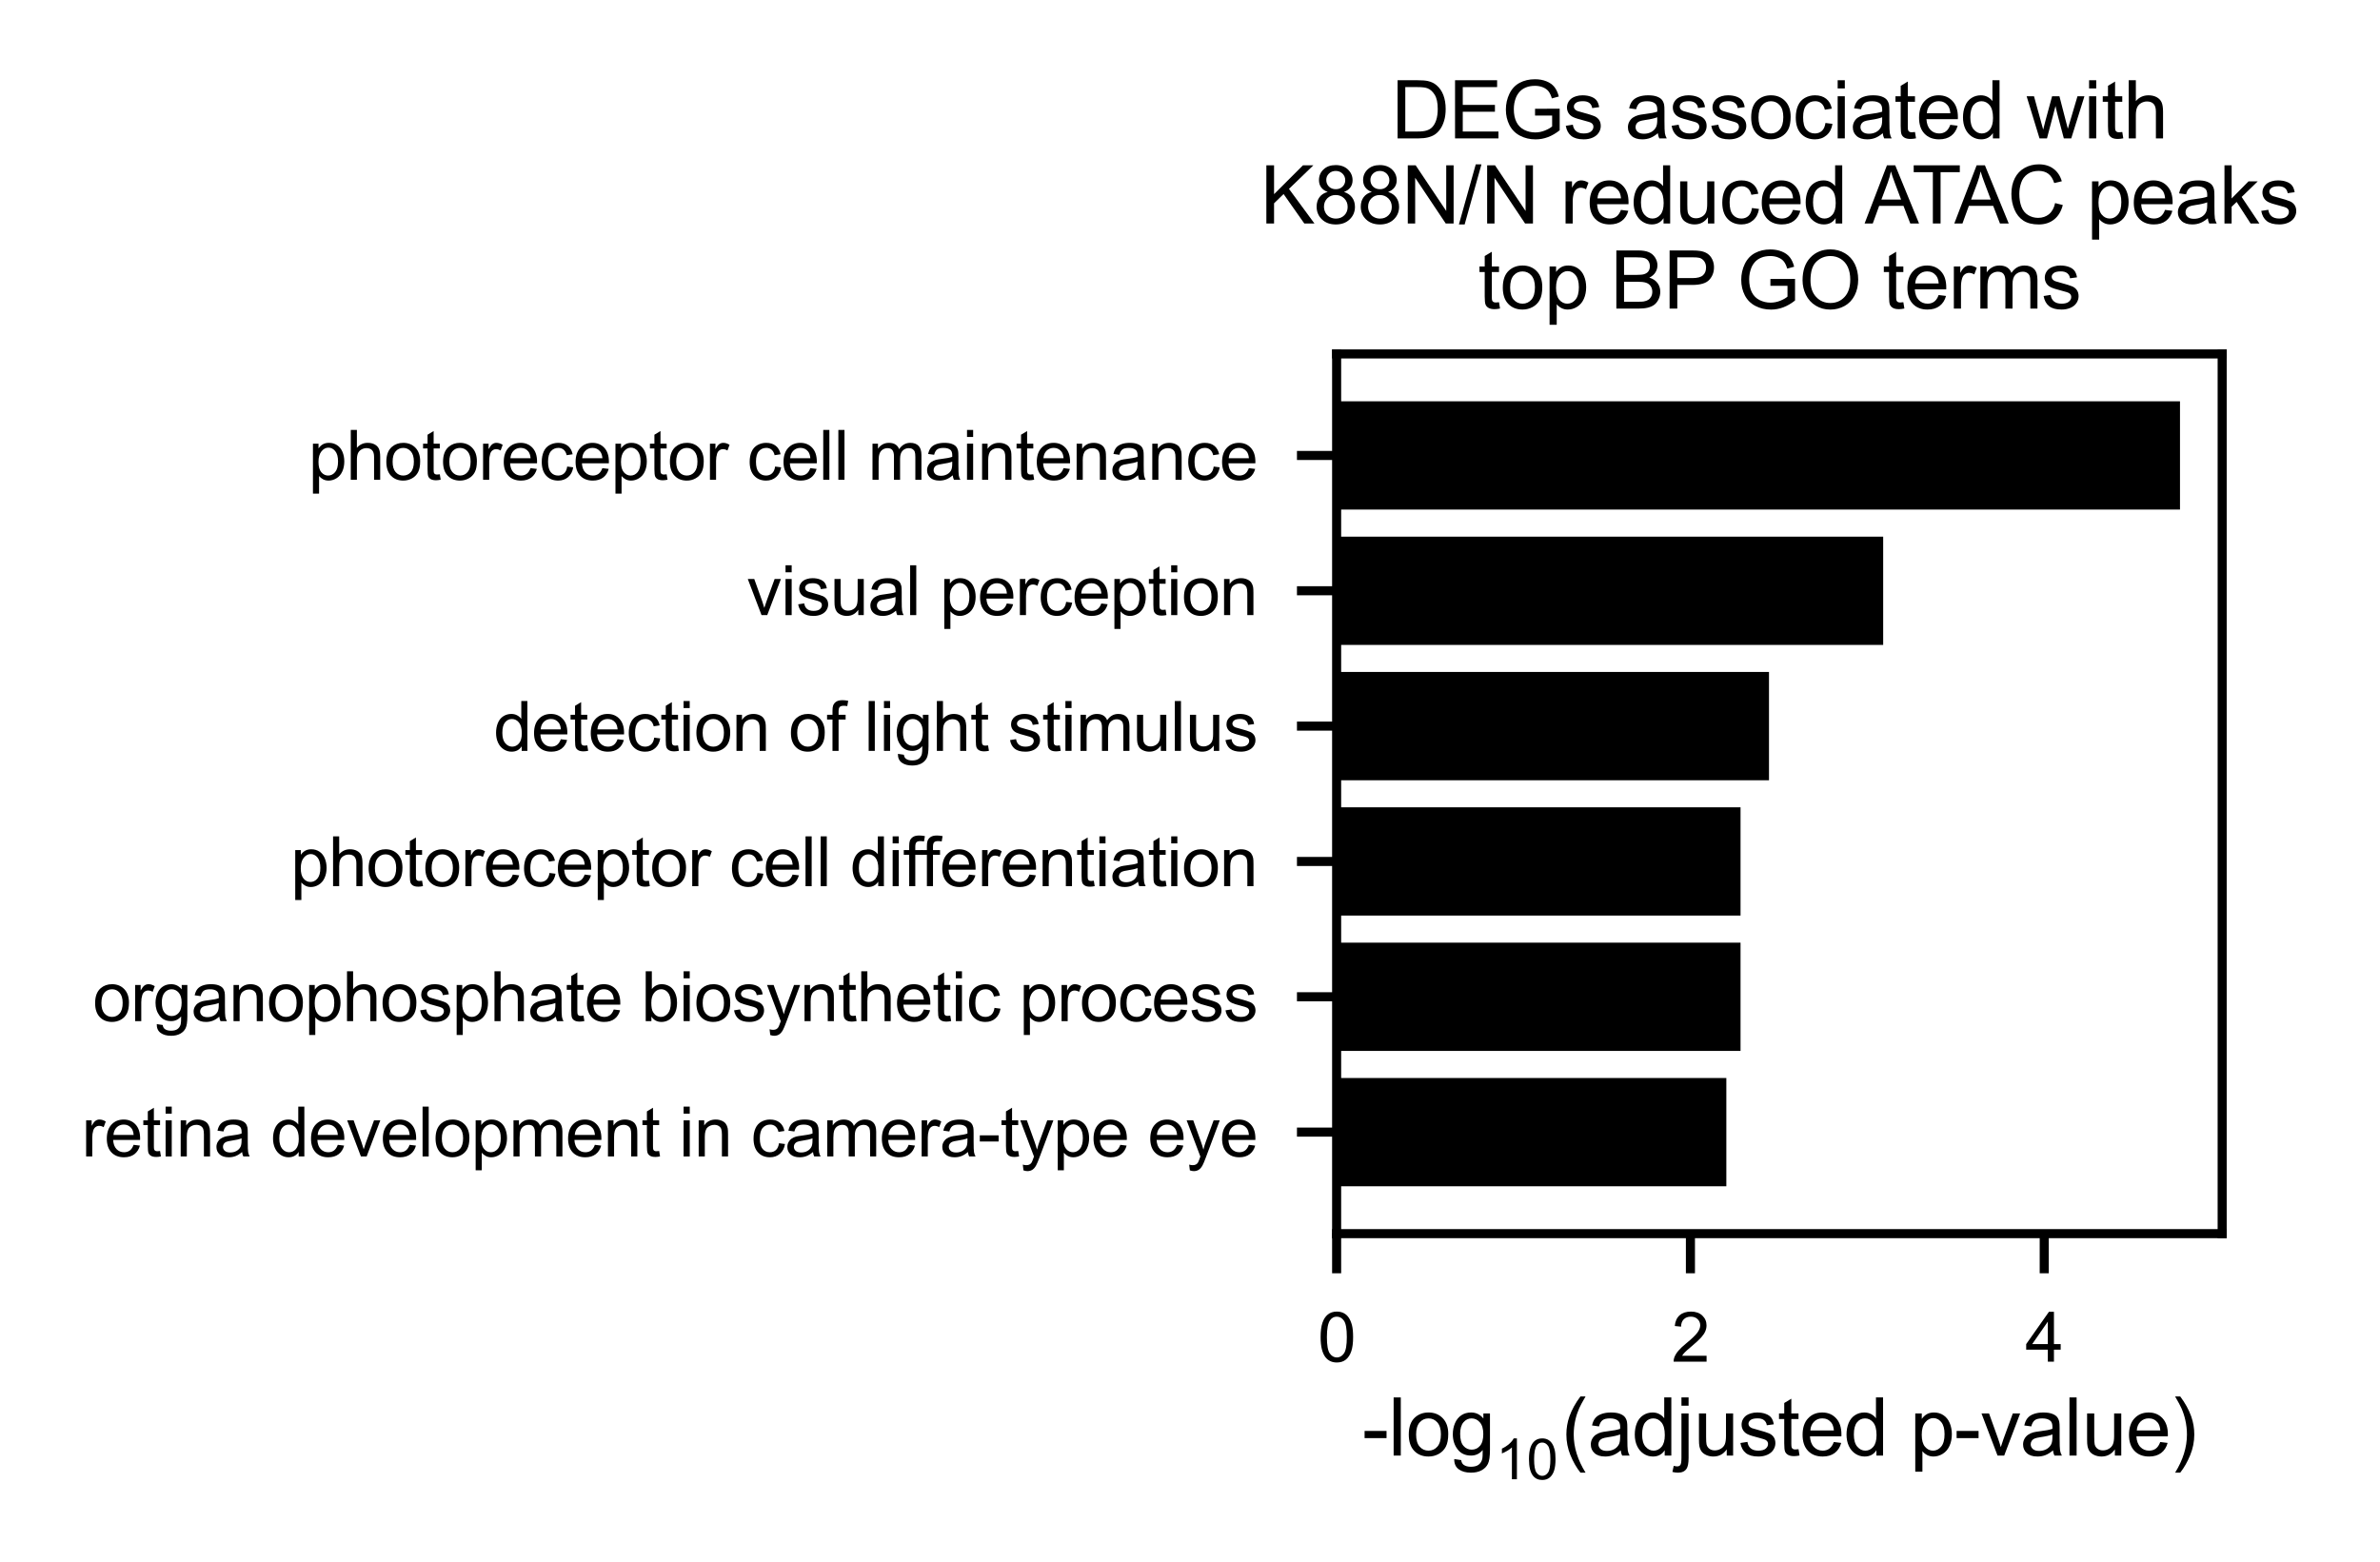 <?xml version="1.0" encoding="utf-8" standalone="no"?>
<!DOCTYPE svg PUBLIC "-//W3C//DTD SVG 1.1//EN"
  "http://www.w3.org/Graphics/SVG/1.1/DTD/svg11.dtd">
<svg xmlns:xlink="http://www.w3.org/1999/xlink" width="209.959pt" height="137.811pt" viewBox="0 0 209.959 137.811" xmlns="http://www.w3.org/2000/svg" version="1.1">
 <defs>
  <style type="text/css">*{stroke-linejoin: round; stroke-linecap: butt}</style>
 </defs>
 <g id="figure_1">
  <g id="patch_1">
   <path d="M -0 137.811 
L 209.959 137.811 
L 209.959 0 
L -0 0 
z
" style="fill: #ffffff"/>
  </g>
  <g id="axes_1">
   <g id="patch_2">
    <path d="M 117.915 108.844 
L 196.035 108.844 
L 196.035 31.228 
L 117.915 31.228 
z
" style="fill: #ffffff"/>
   </g>
   <g id="patch_3">
    <path d="M 117.915 35.407 
L 192.315 35.407 
L 192.315 44.96 
L 117.915 44.96 
z
" clip-path="url(#pfb490f1025)"/>
   </g>
   <g id="patch_4">
    <path d="M 117.915 47.348 
L 166.13 47.348 
L 166.13 56.901 
L 117.915 56.901 
z
" clip-path="url(#pfb490f1025)"/>
   </g>
   <g id="patch_5">
    <path d="M 117.915 59.289 
L 156.057 59.289 
L 156.057 68.842 
L 117.915 68.842 
z
" clip-path="url(#pfb490f1025)"/>
   </g>
   <g id="patch_6">
    <path d="M 117.915 71.23 
L 153.547 71.23 
L 153.547 80.783 
L 117.915 80.783 
z
" clip-path="url(#pfb490f1025)"/>
   </g>
   <g id="patch_7">
    <path d="M 117.915 83.171 
L 153.547 83.171 
L 153.547 92.724 
L 117.915 92.724 
z
" clip-path="url(#pfb490f1025)"/>
   </g>
   <g id="patch_8">
    <path d="M 117.915 95.112 
L 152.294 95.112 
L 152.294 104.665 
L 117.915 104.665 
z
" clip-path="url(#pfb490f1025)"/>
   </g>
   <g id="matplotlib.axis_1">
    <g id="xtick_1">
     <g id="line2d_1">
      <defs>
       <path id="mec1a6b28e2" d="M 0 0 
L 0 3.5 
" style="stroke: #000000; stroke-width: 0.8"/>
      </defs>
      <g>
       <use xlink:href="#mec1a6b28e2" x="117.915" y="108.844" style="stroke: #000000; stroke-width: 0.8"/>
      </g>
     </g>
     <g id="text_1">
      <!-- 0 -->
      <g transform="translate(116.246 120.139) scale(0.06 -0.06)">
       <defs>
        <path id="ArialMT-30" d="M 266 2259 
Q 266 3072 433 3567 
Q 600 4063 929 4331 
Q 1259 4600 1759 4600 
Q 2128 4600 2406 4451 
Q 2684 4303 2865 4023 
Q 3047 3744 3150 3342 
Q 3253 2941 3253 2259 
Q 3253 1453 3087 958 
Q 2922 463 2592 192 
Q 2263 -78 1759 -78 
Q 1097 -78 719 397 
Q 266 969 266 2259 
z
M 844 2259 
Q 844 1131 1108 757 
Q 1372 384 1759 384 
Q 2147 384 2411 759 
Q 2675 1134 2675 2259 
Q 2675 3391 2411 3762 
Q 2147 4134 1753 4134 
Q 1366 4134 1134 3806 
Q 844 3388 844 2259 
z
" transform="scale(0.016)"/>
       </defs>
       <use xlink:href="#ArialMT-30"/>
      </g>
     </g>
    </g>
    <g id="xtick_2">
     <g id="line2d_2">
      <g>
       <use xlink:href="#mec1a6b28e2" x="149.126" y="108.844" style="stroke: #000000; stroke-width: 0.8"/>
      </g>
     </g>
     <g id="text_2">
      <!-- 2 -->
      <g transform="translate(147.458 120.139) scale(0.06 -0.06)">
       <defs>
        <path id="ArialMT-32" d="M 3222 541 
L 3222 0 
L 194 0 
Q 188 203 259 391 
Q 375 700 629 1000 
Q 884 1300 1366 1694 
Q 2113 2306 2375 2664 
Q 2638 3022 2638 3341 
Q 2638 3675 2398 3904 
Q 2159 4134 1775 4134 
Q 1369 4134 1125 3890 
Q 881 3647 878 3216 
L 300 3275 
Q 359 3922 746 4261 
Q 1134 4600 1788 4600 
Q 2447 4600 2831 4234 
Q 3216 3869 3216 3328 
Q 3216 3053 3103 2787 
Q 2991 2522 2730 2228 
Q 2469 1934 1863 1422 
Q 1356 997 1212 845 
Q 1069 694 975 541 
L 3222 541 
z
" transform="scale(0.016)"/>
       </defs>
       <use xlink:href="#ArialMT-32"/>
      </g>
     </g>
    </g>
    <g id="xtick_3">
     <g id="line2d_3">
      <g>
       <use xlink:href="#mec1a6b28e2" x="180.338" y="108.844" style="stroke: #000000; stroke-width: 0.8"/>
      </g>
     </g>
     <g id="text_3">
      <!-- 4 -->
      <g transform="translate(178.669 120.139) scale(0.06 -0.06)">
       <defs>
        <path id="ArialMT-34" d="M 2069 0 
L 2069 1097 
L 81 1097 
L 81 1613 
L 2172 4581 
L 2631 4581 
L 2631 1613 
L 3250 1613 
L 3250 1097 
L 2631 1097 
L 2631 0 
L 2069 0 
z
M 2069 1613 
L 2069 3678 
L 634 1613 
L 2069 1613 
z
" transform="scale(0.016)"/>
       </defs>
       <use xlink:href="#ArialMT-34"/>
      </g>
     </g>
    </g>
    <g id="text_4">
     <!-- -$log_{10}$(adjusted p-value) -->
     <g transform="translate(120.155 128.441) scale(0.07 -0.07)">
      <defs>
       <path id="ArialMT-2d" d="M 203 1375 
L 203 1941 
L 1931 1941 
L 1931 1375 
L 203 1375 
z
" transform="scale(0.016)"/>
       <path id="ArialMT-6c" d="M 409 0 
L 409 4581 
L 972 4581 
L 972 0 
L 409 0 
z
" transform="scale(0.016)"/>
       <path id="ArialMT-6f" d="M 213 1659 
Q 213 2581 725 3025 
Q 1153 3394 1769 3394 
Q 2453 3394 2887 2945 
Q 3322 2497 3322 1706 
Q 3322 1066 3130 698 
Q 2938 331 2570 128 
Q 2203 -75 1769 -75 
Q 1072 -75 642 372 
Q 213 819 213 1659 
z
M 791 1659 
Q 791 1022 1069 705 
Q 1347 388 1769 388 
Q 2188 388 2466 706 
Q 2744 1025 2744 1678 
Q 2744 2294 2464 2611 
Q 2184 2928 1769 2928 
Q 1347 2928 1069 2612 
Q 791 2297 791 1659 
z
" transform="scale(0.016)"/>
       <path id="ArialMT-67" d="M 319 -275 
L 866 -356 
Q 900 -609 1056 -725 
Q 1266 -881 1628 -881 
Q 2019 -881 2231 -725 
Q 2444 -569 2519 -288 
Q 2563 -116 2559 434 
Q 2191 0 1641 0 
Q 956 0 581 494 
Q 206 988 206 1678 
Q 206 2153 378 2554 
Q 550 2956 876 3175 
Q 1203 3394 1644 3394 
Q 2231 3394 2613 2919 
L 2613 3319 
L 3131 3319 
L 3131 450 
Q 3131 -325 2973 -648 
Q 2816 -972 2473 -1159 
Q 2131 -1347 1631 -1347 
Q 1038 -1347 672 -1080 
Q 306 -813 319 -275 
z
M 784 1719 
Q 784 1066 1043 766 
Q 1303 466 1694 466 
Q 2081 466 2343 764 
Q 2606 1063 2606 1700 
Q 2606 2309 2336 2618 
Q 2066 2928 1684 2928 
Q 1309 2928 1046 2623 
Q 784 2319 784 1719 
z
" transform="scale(0.016)"/>
       <path id="ArialMT-31" d="M 2384 0 
L 1822 0 
L 1822 3584 
Q 1619 3391 1289 3197 
Q 959 3003 697 2906 
L 697 3450 
Q 1169 3672 1522 3987 
Q 1875 4303 2022 4600 
L 2384 4600 
L 2384 0 
z
" transform="scale(0.016)"/>
       <path id="ArialMT-28" d="M 1497 -1347 
Q 1031 -759 709 28 
Q 388 816 388 1659 
Q 388 2403 628 3084 
Q 909 3875 1497 4659 
L 1900 4659 
Q 1522 4009 1400 3731 
Q 1209 3300 1100 2831 
Q 966 2247 966 1656 
Q 966 153 1900 -1347 
L 1497 -1347 
z
" transform="scale(0.016)"/>
       <path id="ArialMT-61" d="M 2588 409 
Q 2275 144 1986 34 
Q 1697 -75 1366 -75 
Q 819 -75 525 192 
Q 231 459 231 875 
Q 231 1119 342 1320 
Q 453 1522 633 1644 
Q 813 1766 1038 1828 
Q 1203 1872 1538 1913 
Q 2219 1994 2541 2106 
Q 2544 2222 2544 2253 
Q 2544 2597 2384 2738 
Q 2169 2928 1744 2928 
Q 1347 2928 1158 2789 
Q 969 2650 878 2297 
L 328 2372 
Q 403 2725 575 2942 
Q 747 3159 1072 3276 
Q 1397 3394 1825 3394 
Q 2250 3394 2515 3294 
Q 2781 3194 2906 3042 
Q 3031 2891 3081 2659 
Q 3109 2516 3109 2141 
L 3109 1391 
Q 3109 606 3145 398 
Q 3181 191 3288 0 
L 2700 0 
Q 2613 175 2588 409 
z
M 2541 1666 
Q 2234 1541 1622 1453 
Q 1275 1403 1131 1340 
Q 988 1278 909 1158 
Q 831 1038 831 891 
Q 831 666 1001 516 
Q 1172 366 1500 366 
Q 1825 366 2078 508 
Q 2331 650 2450 897 
Q 2541 1088 2541 1459 
L 2541 1666 
z
" transform="scale(0.016)"/>
       <path id="ArialMT-64" d="M 2575 0 
L 2575 419 
Q 2259 -75 1647 -75 
Q 1250 -75 917 144 
Q 584 363 401 755 
Q 219 1147 219 1656 
Q 219 2153 384 2558 
Q 550 2963 881 3178 
Q 1213 3394 1622 3394 
Q 1922 3394 2156 3267 
Q 2391 3141 2538 2938 
L 2538 4581 
L 3097 4581 
L 3097 0 
L 2575 0 
z
M 797 1656 
Q 797 1019 1065 703 
Q 1334 388 1700 388 
Q 2069 388 2326 689 
Q 2584 991 2584 1609 
Q 2584 2291 2321 2609 
Q 2059 2928 1675 2928 
Q 1300 2928 1048 2622 
Q 797 2316 797 1656 
z
" transform="scale(0.016)"/>
       <path id="ArialMT-6a" d="M 419 3928 
L 419 4581 
L 981 4581 
L 981 3928 
L 419 3928 
z
M -294 -1288 
L -188 -809 
Q -19 -853 78 -853 
Q 250 -853 334 -739 
Q 419 -625 419 -169 
L 419 3319 
L 981 3319 
L 981 -181 
Q 981 -794 822 -1034 
Q 619 -1347 147 -1347 
Q -81 -1347 -294 -1288 
z
" transform="scale(0.016)"/>
       <path id="ArialMT-75" d="M 2597 0 
L 2597 488 
Q 2209 -75 1544 -75 
Q 1250 -75 995 37 
Q 741 150 617 320 
Q 494 491 444 738 
Q 409 903 409 1263 
L 409 3319 
L 972 3319 
L 972 1478 
Q 972 1038 1006 884 
Q 1059 663 1231 536 
Q 1403 409 1656 409 
Q 1909 409 2131 539 
Q 2353 669 2445 892 
Q 2538 1116 2538 1541 
L 2538 3319 
L 3100 3319 
L 3100 0 
L 2597 0 
z
" transform="scale(0.016)"/>
       <path id="ArialMT-73" d="M 197 991 
L 753 1078 
Q 800 744 1014 566 
Q 1228 388 1613 388 
Q 2000 388 2187 545 
Q 2375 703 2375 916 
Q 2375 1106 2209 1216 
Q 2094 1291 1634 1406 
Q 1016 1563 777 1677 
Q 538 1791 414 1992 
Q 291 2194 291 2438 
Q 291 2659 392 2848 
Q 494 3038 669 3163 
Q 800 3259 1026 3326 
Q 1253 3394 1513 3394 
Q 1903 3394 2198 3281 
Q 2494 3169 2634 2976 
Q 2775 2784 2828 2463 
L 2278 2388 
Q 2241 2644 2061 2787 
Q 1881 2931 1553 2931 
Q 1166 2931 1000 2803 
Q 834 2675 834 2503 
Q 834 2394 903 2306 
Q 972 2216 1119 2156 
Q 1203 2125 1616 2013 
Q 2213 1853 2448 1751 
Q 2684 1650 2818 1456 
Q 2953 1263 2953 975 
Q 2953 694 2789 445 
Q 2625 197 2315 61 
Q 2006 -75 1616 -75 
Q 969 -75 630 194 
Q 291 463 197 991 
z
" transform="scale(0.016)"/>
       <path id="ArialMT-74" d="M 1650 503 
L 1731 6 
Q 1494 -44 1306 -44 
Q 1000 -44 831 53 
Q 663 150 594 308 
Q 525 466 525 972 
L 525 2881 
L 113 2881 
L 113 3319 
L 525 3319 
L 525 4141 
L 1084 4478 
L 1084 3319 
L 1650 3319 
L 1650 2881 
L 1084 2881 
L 1084 941 
Q 1084 700 1114 631 
Q 1144 563 1211 522 
Q 1278 481 1403 481 
Q 1497 481 1650 503 
z
" transform="scale(0.016)"/>
       <path id="ArialMT-65" d="M 2694 1069 
L 3275 997 
Q 3138 488 2766 206 
Q 2394 -75 1816 -75 
Q 1088 -75 661 373 
Q 234 822 234 1631 
Q 234 2469 665 2931 
Q 1097 3394 1784 3394 
Q 2450 3394 2872 2941 
Q 3294 2488 3294 1666 
Q 3294 1616 3291 1516 
L 816 1516 
Q 847 969 1125 678 
Q 1403 388 1819 388 
Q 2128 388 2347 550 
Q 2566 713 2694 1069 
z
M 847 1978 
L 2700 1978 
Q 2663 2397 2488 2606 
Q 2219 2931 1791 2931 
Q 1403 2931 1139 2672 
Q 875 2413 847 1978 
z
" transform="scale(0.016)"/>
       <path id="ArialMT-20" transform="scale(0.016)"/>
       <path id="ArialMT-70" d="M 422 -1272 
L 422 3319 
L 934 3319 
L 934 2888 
Q 1116 3141 1344 3267 
Q 1572 3394 1897 3394 
Q 2322 3394 2647 3175 
Q 2972 2956 3137 2557 
Q 3303 2159 3303 1684 
Q 3303 1175 3120 767 
Q 2938 359 2589 142 
Q 2241 -75 1856 -75 
Q 1575 -75 1351 44 
Q 1128 163 984 344 
L 984 -1272 
L 422 -1272 
z
M 931 1641 
Q 931 1000 1190 694 
Q 1450 388 1819 388 
Q 2194 388 2461 705 
Q 2728 1022 2728 1688 
Q 2728 2322 2467 2637 
Q 2206 2953 1844 2953 
Q 1484 2953 1207 2617 
Q 931 2281 931 1641 
z
" transform="scale(0.016)"/>
       <path id="ArialMT-76" d="M 1344 0 
L 81 3319 
L 675 3319 
L 1388 1331 
Q 1503 1009 1600 663 
Q 1675 925 1809 1294 
L 2547 3319 
L 3125 3319 
L 1869 0 
L 1344 0 
z
" transform="scale(0.016)"/>
       <path id="ArialMT-29" d="M 791 -1347 
L 388 -1347 
Q 1322 153 1322 1656 
Q 1322 2244 1188 2822 
Q 1081 3291 891 3722 
Q 769 4003 388 4659 
L 791 4659 
Q 1378 3875 1659 3084 
Q 1900 2403 1900 1659 
Q 1900 816 1576 28 
Q 1253 -759 791 -1347 
z
" transform="scale(0.016)"/>
      </defs>
      <use xlink:href="#ArialMT-2d" transform="translate(0 0.203)"/>
      <use xlink:href="#ArialMT-6c" transform="translate(33.301 0.203)"/>
      <use xlink:href="#ArialMT-6f" transform="translate(55.518 0.203)"/>
      <use xlink:href="#ArialMT-67" transform="translate(111.133 0.203)"/>
      <use xlink:href="#ArialMT-31" transform="translate(168.49 -29.666) scale(0.7)"/>
      <use xlink:href="#ArialMT-30" transform="translate(207.421 -29.666) scale(0.7)"/>
      <use xlink:href="#ArialMT-28" transform="translate(251.33 0.203)"/>
      <use xlink:href="#ArialMT-61" transform="translate(284.631 0.203)"/>
      <use xlink:href="#ArialMT-64" transform="translate(340.246 0.203)"/>
      <use xlink:href="#ArialMT-6a" transform="translate(395.861 0.203)"/>
      <use xlink:href="#ArialMT-75" transform="translate(418.078 0.203)"/>
      <use xlink:href="#ArialMT-73" transform="translate(473.693 0.203)"/>
      <use xlink:href="#ArialMT-74" transform="translate(523.693 0.203)"/>
      <use xlink:href="#ArialMT-65" transform="translate(551.476 0.203)"/>
      <use xlink:href="#ArialMT-64" transform="translate(607.092 0.203)"/>
      <use xlink:href="#ArialMT-20" transform="translate(662.707 0.203)"/>
      <use xlink:href="#ArialMT-70" transform="translate(690.49 0.203)"/>
      <use xlink:href="#ArialMT-2d" transform="translate(746.105 0.203)"/>
      <use xlink:href="#ArialMT-76" transform="translate(779.406 0.203)"/>
      <use xlink:href="#ArialMT-61" transform="translate(829.406 0.203)"/>
      <use xlink:href="#ArialMT-6c" transform="translate(885.021 0.203)"/>
      <use xlink:href="#ArialMT-75" transform="translate(907.238 0.203)"/>
      <use xlink:href="#ArialMT-65" transform="translate(962.853 0.203)"/>
      <use xlink:href="#ArialMT-29" transform="translate(1018.469 0.203)"/>
     </g>
    </g>
   </g>
   <g id="matplotlib.axis_2">
    <g id="ytick_1">
     <g id="line2d_4">
      <defs>
       <path id="mbac18337d9" d="M 0 0 
L -3.5 0 
" style="stroke: #000000; stroke-width: 0.8"/>
      </defs>
      <g>
       <use xlink:href="#mbac18337d9" x="117.915" y="40.184" style="stroke: #000000; stroke-width: 0.8"/>
      </g>
     </g>
     <g id="text_5">
      <!-- photoreceptor cell maintenance -->
      <g transform="translate(27.203 42.331) scale(0.06 -0.06)">
       <defs>
        <path id="ArialMT-68" d="M 422 0 
L 422 4581 
L 984 4581 
L 984 2938 
Q 1378 3394 1978 3394 
Q 2347 3394 2619 3248 
Q 2891 3103 3008 2847 
Q 3125 2591 3125 2103 
L 3125 0 
L 2563 0 
L 2563 2103 
Q 2563 2525 2380 2717 
Q 2197 2909 1863 2909 
Q 1613 2909 1392 2779 
Q 1172 2650 1078 2428 
Q 984 2206 984 1816 
L 984 0 
L 422 0 
z
" transform="scale(0.016)"/>
        <path id="ArialMT-72" d="M 416 0 
L 416 3319 
L 922 3319 
L 922 2816 
Q 1116 3169 1280 3281 
Q 1444 3394 1641 3394 
Q 1925 3394 2219 3213 
L 2025 2691 
Q 1819 2813 1613 2813 
Q 1428 2813 1281 2702 
Q 1134 2591 1072 2394 
Q 978 2094 978 1738 
L 978 0 
L 416 0 
z
" transform="scale(0.016)"/>
        <path id="ArialMT-63" d="M 2588 1216 
L 3141 1144 
Q 3050 572 2676 248 
Q 2303 -75 1759 -75 
Q 1078 -75 664 370 
Q 250 816 250 1647 
Q 250 2184 428 2587 
Q 606 2991 970 3192 
Q 1334 3394 1763 3394 
Q 2303 3394 2647 3120 
Q 2991 2847 3088 2344 
L 2541 2259 
Q 2463 2594 2264 2762 
Q 2066 2931 1784 2931 
Q 1359 2931 1093 2626 
Q 828 2322 828 1663 
Q 828 994 1084 691 
Q 1341 388 1753 388 
Q 2084 388 2306 591 
Q 2528 794 2588 1216 
z
" transform="scale(0.016)"/>
        <path id="ArialMT-6d" d="M 422 0 
L 422 3319 
L 925 3319 
L 925 2853 
Q 1081 3097 1340 3245 
Q 1600 3394 1931 3394 
Q 2300 3394 2536 3241 
Q 2772 3088 2869 2813 
Q 3263 3394 3894 3394 
Q 4388 3394 4653 3120 
Q 4919 2847 4919 2278 
L 4919 0 
L 4359 0 
L 4359 2091 
Q 4359 2428 4304 2576 
Q 4250 2725 4106 2815 
Q 3963 2906 3769 2906 
Q 3419 2906 3187 2673 
Q 2956 2441 2956 1928 
L 2956 0 
L 2394 0 
L 2394 2156 
Q 2394 2531 2256 2718 
Q 2119 2906 1806 2906 
Q 1569 2906 1367 2781 
Q 1166 2656 1075 2415 
Q 984 2175 984 1722 
L 984 0 
L 422 0 
z
" transform="scale(0.016)"/>
        <path id="ArialMT-69" d="M 425 3934 
L 425 4581 
L 988 4581 
L 988 3934 
L 425 3934 
z
M 425 0 
L 425 3319 
L 988 3319 
L 988 0 
L 425 0 
z
" transform="scale(0.016)"/>
        <path id="ArialMT-6e" d="M 422 0 
L 422 3319 
L 928 3319 
L 928 2847 
Q 1294 3394 1984 3394 
Q 2284 3394 2536 3286 
Q 2788 3178 2913 3003 
Q 3038 2828 3088 2588 
Q 3119 2431 3119 2041 
L 3119 0 
L 2556 0 
L 2556 2019 
Q 2556 2363 2490 2533 
Q 2425 2703 2258 2804 
Q 2091 2906 1866 2906 
Q 1506 2906 1245 2678 
Q 984 2450 984 1813 
L 984 0 
L 422 0 
z
" transform="scale(0.016)"/>
       </defs>
       <use xlink:href="#ArialMT-70"/>
       <use xlink:href="#ArialMT-68" x="55.615"/>
       <use xlink:href="#ArialMT-6f" x="111.23"/>
       <use xlink:href="#ArialMT-74" x="166.846"/>
       <use xlink:href="#ArialMT-6f" x="194.629"/>
       <use xlink:href="#ArialMT-72" x="250.244"/>
       <use xlink:href="#ArialMT-65" x="283.545"/>
       <use xlink:href="#ArialMT-63" x="339.16"/>
       <use xlink:href="#ArialMT-65" x="389.16"/>
       <use xlink:href="#ArialMT-70" x="444.775"/>
       <use xlink:href="#ArialMT-74" x="500.391"/>
       <use xlink:href="#ArialMT-6f" x="528.174"/>
       <use xlink:href="#ArialMT-72" x="583.789"/>
       <use xlink:href="#ArialMT-20" x="617.09"/>
       <use xlink:href="#ArialMT-63" x="644.873"/>
       <use xlink:href="#ArialMT-65" x="694.873"/>
       <use xlink:href="#ArialMT-6c" x="750.488"/>
       <use xlink:href="#ArialMT-6c" x="772.705"/>
       <use xlink:href="#ArialMT-20" x="794.922"/>
       <use xlink:href="#ArialMT-6d" x="822.705"/>
       <use xlink:href="#ArialMT-61" x="906.006"/>
       <use xlink:href="#ArialMT-69" x="961.621"/>
       <use xlink:href="#ArialMT-6e" x="983.838"/>
       <use xlink:href="#ArialMT-74" x="1039.453"/>
       <use xlink:href="#ArialMT-65" x="1067.236"/>
       <use xlink:href="#ArialMT-6e" x="1122.852"/>
       <use xlink:href="#ArialMT-61" x="1178.467"/>
       <use xlink:href="#ArialMT-6e" x="1234.082"/>
       <use xlink:href="#ArialMT-63" x="1289.697"/>
       <use xlink:href="#ArialMT-65" x="1339.697"/>
      </g>
     </g>
    </g>
    <g id="ytick_2">
     <g id="line2d_5">
      <g>
       <use xlink:href="#mbac18337d9" x="117.915" y="52.125" style="stroke: #000000; stroke-width: 0.8"/>
      </g>
     </g>
     <g id="text_6">
      <!-- visual perception -->
      <g transform="translate(65.891 54.272) scale(0.06 -0.06)">
       <use xlink:href="#ArialMT-76"/>
       <use xlink:href="#ArialMT-69" x="50"/>
       <use xlink:href="#ArialMT-73" x="72.217"/>
       <use xlink:href="#ArialMT-75" x="122.217"/>
       <use xlink:href="#ArialMT-61" x="177.832"/>
       <use xlink:href="#ArialMT-6c" x="233.447"/>
       <use xlink:href="#ArialMT-20" x="255.664"/>
       <use xlink:href="#ArialMT-70" x="283.447"/>
       <use xlink:href="#ArialMT-65" x="339.062"/>
       <use xlink:href="#ArialMT-72" x="394.678"/>
       <use xlink:href="#ArialMT-63" x="427.979"/>
       <use xlink:href="#ArialMT-65" x="477.979"/>
       <use xlink:href="#ArialMT-70" x="533.594"/>
       <use xlink:href="#ArialMT-74" x="589.209"/>
       <use xlink:href="#ArialMT-69" x="616.992"/>
       <use xlink:href="#ArialMT-6f" x="639.209"/>
       <use xlink:href="#ArialMT-6e" x="694.824"/>
      </g>
     </g>
    </g>
    <g id="ytick_3">
     <g id="line2d_6">
      <g>
       <use xlink:href="#mbac18337d9" x="117.915" y="64.066" style="stroke: #000000; stroke-width: 0.8"/>
      </g>
     </g>
     <g id="text_7">
      <!-- detection of light stimulus -->
      <g transform="translate(43.551 66.25) scale(0.06 -0.06)">
       <defs>
        <path id="ArialMT-66" d="M 556 0 
L 556 2881 
L 59 2881 
L 59 3319 
L 556 3319 
L 556 3672 
Q 556 4006 616 4169 
Q 697 4388 901 4523 
Q 1106 4659 1475 4659 
Q 1713 4659 2000 4603 
L 1916 4113 
Q 1741 4144 1584 4144 
Q 1328 4144 1222 4034 
Q 1116 3925 1116 3625 
L 1116 3319 
L 1763 3319 
L 1763 2881 
L 1116 2881 
L 1116 0 
L 556 0 
z
" transform="scale(0.016)"/>
       </defs>
       <use xlink:href="#ArialMT-64"/>
       <use xlink:href="#ArialMT-65" x="55.615"/>
       <use xlink:href="#ArialMT-74" x="111.23"/>
       <use xlink:href="#ArialMT-65" x="139.014"/>
       <use xlink:href="#ArialMT-63" x="194.629"/>
       <use xlink:href="#ArialMT-74" x="244.629"/>
       <use xlink:href="#ArialMT-69" x="272.412"/>
       <use xlink:href="#ArialMT-6f" x="294.629"/>
       <use xlink:href="#ArialMT-6e" x="350.244"/>
       <use xlink:href="#ArialMT-20" x="405.859"/>
       <use xlink:href="#ArialMT-6f" x="433.643"/>
       <use xlink:href="#ArialMT-66" x="489.258"/>
       <use xlink:href="#ArialMT-20" x="517.041"/>
       <use xlink:href="#ArialMT-6c" x="544.824"/>
       <use xlink:href="#ArialMT-69" x="567.041"/>
       <use xlink:href="#ArialMT-67" x="589.258"/>
       <use xlink:href="#ArialMT-68" x="644.873"/>
       <use xlink:href="#ArialMT-74" x="700.488"/>
       <use xlink:href="#ArialMT-20" x="728.271"/>
       <use xlink:href="#ArialMT-73" x="756.055"/>
       <use xlink:href="#ArialMT-74" x="806.055"/>
       <use xlink:href="#ArialMT-69" x="833.838"/>
       <use xlink:href="#ArialMT-6d" x="856.055"/>
       <use xlink:href="#ArialMT-75" x="939.355"/>
       <use xlink:href="#ArialMT-6c" x="994.971"/>
       <use xlink:href="#ArialMT-75" x="1017.188"/>
       <use xlink:href="#ArialMT-73" x="1072.803"/>
      </g>
     </g>
    </g>
    <g id="ytick_4">
     <g id="line2d_7">
      <g>
       <use xlink:href="#mbac18337d9" x="117.915" y="76.007" style="stroke: #000000; stroke-width: 0.8"/>
      </g>
     </g>
     <g id="text_8">
      <!-- photoreceptor cell differentiation -->
      <g transform="translate(25.641 78.19) scale(0.06 -0.06)">
       <use xlink:href="#ArialMT-70"/>
       <use xlink:href="#ArialMT-68" x="55.615"/>
       <use xlink:href="#ArialMT-6f" x="111.23"/>
       <use xlink:href="#ArialMT-74" x="166.846"/>
       <use xlink:href="#ArialMT-6f" x="194.629"/>
       <use xlink:href="#ArialMT-72" x="250.244"/>
       <use xlink:href="#ArialMT-65" x="283.545"/>
       <use xlink:href="#ArialMT-63" x="339.16"/>
       <use xlink:href="#ArialMT-65" x="389.16"/>
       <use xlink:href="#ArialMT-70" x="444.775"/>
       <use xlink:href="#ArialMT-74" x="500.391"/>
       <use xlink:href="#ArialMT-6f" x="528.174"/>
       <use xlink:href="#ArialMT-72" x="583.789"/>
       <use xlink:href="#ArialMT-20" x="617.09"/>
       <use xlink:href="#ArialMT-63" x="644.873"/>
       <use xlink:href="#ArialMT-65" x="694.873"/>
       <use xlink:href="#ArialMT-6c" x="750.488"/>
       <use xlink:href="#ArialMT-6c" x="772.705"/>
       <use xlink:href="#ArialMT-20" x="794.922"/>
       <use xlink:href="#ArialMT-64" x="822.705"/>
       <use xlink:href="#ArialMT-69" x="878.32"/>
       <use xlink:href="#ArialMT-66" x="900.537"/>
       <use xlink:href="#ArialMT-66" x="926.57"/>
       <use xlink:href="#ArialMT-65" x="954.354"/>
       <use xlink:href="#ArialMT-72" x="1009.969"/>
       <use xlink:href="#ArialMT-65" x="1043.27"/>
       <use xlink:href="#ArialMT-6e" x="1098.885"/>
       <use xlink:href="#ArialMT-74" x="1154.5"/>
       <use xlink:href="#ArialMT-69" x="1182.283"/>
       <use xlink:href="#ArialMT-61" x="1204.5"/>
       <use xlink:href="#ArialMT-74" x="1260.115"/>
       <use xlink:href="#ArialMT-69" x="1287.898"/>
       <use xlink:href="#ArialMT-6f" x="1310.115"/>
       <use xlink:href="#ArialMT-6e" x="1365.73"/>
      </g>
     </g>
    </g>
    <g id="ytick_5">
     <g id="line2d_8">
      <g>
       <use xlink:href="#mbac18337d9" x="117.915" y="87.947" style="stroke: #000000; stroke-width: 0.8"/>
      </g>
     </g>
     <g id="text_9">
      <!-- organophosphate biosynthetic process -->
      <g transform="translate(8.187 90.095) scale(0.06 -0.06)">
       <defs>
        <path id="ArialMT-62" d="M 941 0 
L 419 0 
L 419 4581 
L 981 4581 
L 981 2947 
Q 1338 3394 1891 3394 
Q 2197 3394 2470 3270 
Q 2744 3147 2920 2923 
Q 3097 2700 3197 2384 
Q 3297 2069 3297 1709 
Q 3297 856 2875 390 
Q 2453 -75 1863 -75 
Q 1275 -75 941 416 
L 941 0 
z
M 934 1684 
Q 934 1088 1097 822 
Q 1363 388 1816 388 
Q 2184 388 2453 708 
Q 2722 1028 2722 1663 
Q 2722 2313 2464 2622 
Q 2206 2931 1841 2931 
Q 1472 2931 1203 2611 
Q 934 2291 934 1684 
z
" transform="scale(0.016)"/>
        <path id="ArialMT-79" d="M 397 -1278 
L 334 -750 
Q 519 -800 656 -800 
Q 844 -800 956 -737 
Q 1069 -675 1141 -563 
Q 1194 -478 1313 -144 
Q 1328 -97 1363 -6 
L 103 3319 
L 709 3319 
L 1400 1397 
Q 1534 1031 1641 628 
Q 1738 1016 1872 1384 
L 2581 3319 
L 3144 3319 
L 1881 -56 
Q 1678 -603 1566 -809 
Q 1416 -1088 1222 -1217 
Q 1028 -1347 759 -1347 
Q 597 -1347 397 -1278 
z
" transform="scale(0.016)"/>
       </defs>
       <use xlink:href="#ArialMT-6f"/>
       <use xlink:href="#ArialMT-72" x="55.615"/>
       <use xlink:href="#ArialMT-67" x="88.916"/>
       <use xlink:href="#ArialMT-61" x="144.531"/>
       <use xlink:href="#ArialMT-6e" x="200.146"/>
       <use xlink:href="#ArialMT-6f" x="255.762"/>
       <use xlink:href="#ArialMT-70" x="311.377"/>
       <use xlink:href="#ArialMT-68" x="366.992"/>
       <use xlink:href="#ArialMT-6f" x="422.607"/>
       <use xlink:href="#ArialMT-73" x="478.223"/>
       <use xlink:href="#ArialMT-70" x="528.223"/>
       <use xlink:href="#ArialMT-68" x="583.838"/>
       <use xlink:href="#ArialMT-61" x="639.453"/>
       <use xlink:href="#ArialMT-74" x="695.068"/>
       <use xlink:href="#ArialMT-65" x="722.852"/>
       <use xlink:href="#ArialMT-20" x="778.467"/>
       <use xlink:href="#ArialMT-62" x="806.25"/>
       <use xlink:href="#ArialMT-69" x="861.865"/>
       <use xlink:href="#ArialMT-6f" x="884.082"/>
       <use xlink:href="#ArialMT-73" x="939.697"/>
       <use xlink:href="#ArialMT-79" x="989.697"/>
       <use xlink:href="#ArialMT-6e" x="1039.697"/>
       <use xlink:href="#ArialMT-74" x="1095.312"/>
       <use xlink:href="#ArialMT-68" x="1123.096"/>
       <use xlink:href="#ArialMT-65" x="1178.711"/>
       <use xlink:href="#ArialMT-74" x="1234.326"/>
       <use xlink:href="#ArialMT-69" x="1262.109"/>
       <use xlink:href="#ArialMT-63" x="1284.326"/>
       <use xlink:href="#ArialMT-20" x="1334.326"/>
       <use xlink:href="#ArialMT-70" x="1362.109"/>
       <use xlink:href="#ArialMT-72" x="1417.725"/>
       <use xlink:href="#ArialMT-6f" x="1451.025"/>
       <use xlink:href="#ArialMT-63" x="1506.641"/>
       <use xlink:href="#ArialMT-65" x="1556.641"/>
       <use xlink:href="#ArialMT-73" x="1612.256"/>
       <use xlink:href="#ArialMT-73" x="1662.256"/>
      </g>
     </g>
    </g>
    <g id="ytick_6">
     <g id="line2d_9">
      <g>
       <use xlink:href="#mbac18337d9" x="117.915" y="99.888" style="stroke: #000000; stroke-width: 0.8"/>
      </g>
     </g>
     <g id="text_10">
      <!-- retina development in camera-type eye -->
      <g transform="translate(7.2 102.036) scale(0.06 -0.06)">
       <use xlink:href="#ArialMT-72"/>
       <use xlink:href="#ArialMT-65" x="33.301"/>
       <use xlink:href="#ArialMT-74" x="88.916"/>
       <use xlink:href="#ArialMT-69" x="116.699"/>
       <use xlink:href="#ArialMT-6e" x="138.916"/>
       <use xlink:href="#ArialMT-61" x="194.531"/>
       <use xlink:href="#ArialMT-20" x="250.146"/>
       <use xlink:href="#ArialMT-64" x="277.93"/>
       <use xlink:href="#ArialMT-65" x="333.545"/>
       <use xlink:href="#ArialMT-76" x="389.16"/>
       <use xlink:href="#ArialMT-65" x="439.16"/>
       <use xlink:href="#ArialMT-6c" x="494.775"/>
       <use xlink:href="#ArialMT-6f" x="516.992"/>
       <use xlink:href="#ArialMT-70" x="572.607"/>
       <use xlink:href="#ArialMT-6d" x="628.223"/>
       <use xlink:href="#ArialMT-65" x="711.523"/>
       <use xlink:href="#ArialMT-6e" x="767.139"/>
       <use xlink:href="#ArialMT-74" x="822.754"/>
       <use xlink:href="#ArialMT-20" x="850.537"/>
       <use xlink:href="#ArialMT-69" x="878.32"/>
       <use xlink:href="#ArialMT-6e" x="900.537"/>
       <use xlink:href="#ArialMT-20" x="956.152"/>
       <use xlink:href="#ArialMT-63" x="983.936"/>
       <use xlink:href="#ArialMT-61" x="1033.936"/>
       <use xlink:href="#ArialMT-6d" x="1089.551"/>
       <use xlink:href="#ArialMT-65" x="1172.852"/>
       <use xlink:href="#ArialMT-72" x="1228.467"/>
       <use xlink:href="#ArialMT-61" x="1261.768"/>
       <use xlink:href="#ArialMT-2d" x="1317.383"/>
       <use xlink:href="#ArialMT-74" x="1350.684"/>
       <use xlink:href="#ArialMT-79" x="1378.467"/>
       <use xlink:href="#ArialMT-70" x="1428.467"/>
       <use xlink:href="#ArialMT-65" x="1484.082"/>
       <use xlink:href="#ArialMT-20" x="1539.697"/>
       <use xlink:href="#ArialMT-65" x="1567.48"/>
       <use xlink:href="#ArialMT-79" x="1623.096"/>
       <use xlink:href="#ArialMT-65" x="1673.096"/>
      </g>
     </g>
    </g>
   </g>
   <g id="line2d_10">
    <path clip-path="url(#pfb490f1025)" style="fill: none; stroke: #424242; stroke-width: 1.8; stroke-linecap: square"/>
   </g>
   <g id="line2d_11">
    <path clip-path="url(#pfb490f1025)" style="fill: none; stroke: #424242; stroke-width: 1.8; stroke-linecap: square"/>
   </g>
   <g id="line2d_12">
    <path clip-path="url(#pfb490f1025)" style="fill: none; stroke: #424242; stroke-width: 1.8; stroke-linecap: square"/>
   </g>
   <g id="line2d_13">
    <path clip-path="url(#pfb490f1025)" style="fill: none; stroke: #424242; stroke-width: 1.8; stroke-linecap: square"/>
   </g>
   <g id="line2d_14">
    <path clip-path="url(#pfb490f1025)" style="fill: none; stroke: #424242; stroke-width: 1.8; stroke-linecap: square"/>
   </g>
   <g id="line2d_15">
    <path clip-path="url(#pfb490f1025)" style="fill: none; stroke: #424242; stroke-width: 1.8; stroke-linecap: square"/>
   </g>
   <g id="patch_9">
    <path d="M 117.915 108.844 
L 117.915 31.228 
" style="fill: none; stroke: #000000; stroke-width: 0.8; stroke-linejoin: miter; stroke-linecap: square"/>
   </g>
   <g id="patch_10">
    <path d="M 196.035 108.844 
L 196.035 31.228 
" style="fill: none; stroke: #000000; stroke-width: 0.8; stroke-linejoin: miter; stroke-linecap: square"/>
   </g>
   <g id="patch_11">
    <path d="M 117.915 108.844 
L 196.035 108.844 
" style="fill: none; stroke: #000000; stroke-width: 0.8; stroke-linejoin: miter; stroke-linecap: square"/>
   </g>
   <g id="patch_12">
    <path d="M 117.915 31.228 
L 196.035 31.228 
" style="fill: none; stroke: #000000; stroke-width: 0.8; stroke-linejoin: miter; stroke-linecap: square"/>
   </g>
   <g id="text_11">
    <!-- DEGs associated with -->
    <g transform="translate(122.74 12.21) scale(0.07 -0.07)">
     <defs>
      <path id="ArialMT-44" d="M 494 0 
L 494 4581 
L 2072 4581 
Q 2606 4581 2888 4516 
Q 3281 4425 3559 4188 
Q 3922 3881 4101 3404 
Q 4281 2928 4281 2316 
Q 4281 1794 4159 1391 
Q 4038 988 3847 723 
Q 3656 459 3429 307 
Q 3203 156 2883 78 
Q 2563 0 2147 0 
L 494 0 
z
M 1100 541 
L 2078 541 
Q 2531 541 2789 625 
Q 3047 709 3200 863 
Q 3416 1078 3536 1442 
Q 3656 1806 3656 2325 
Q 3656 3044 3420 3430 
Q 3184 3816 2847 3947 
Q 2603 4041 2063 4041 
L 1100 4041 
L 1100 541 
z
" transform="scale(0.016)"/>
      <path id="ArialMT-45" d="M 506 0 
L 506 4581 
L 3819 4581 
L 3819 4041 
L 1113 4041 
L 1113 2638 
L 3647 2638 
L 3647 2100 
L 1113 2100 
L 1113 541 
L 3925 541 
L 3925 0 
L 506 0 
z
" transform="scale(0.016)"/>
      <path id="ArialMT-47" d="M 2638 1797 
L 2638 2334 
L 4578 2338 
L 4578 638 
Q 4131 281 3656 101 
Q 3181 -78 2681 -78 
Q 2006 -78 1454 211 
Q 903 500 622 1047 
Q 341 1594 341 2269 
Q 341 2938 620 3517 
Q 900 4097 1425 4378 
Q 1950 4659 2634 4659 
Q 3131 4659 3532 4498 
Q 3934 4338 4162 4050 
Q 4391 3763 4509 3300 
L 3963 3150 
Q 3859 3500 3706 3700 
Q 3553 3900 3268 4020 
Q 2984 4141 2638 4141 
Q 2222 4141 1919 4014 
Q 1616 3888 1430 3681 
Q 1244 3475 1141 3228 
Q 966 2803 966 2306 
Q 966 1694 1177 1281 
Q 1388 869 1791 669 
Q 2194 469 2647 469 
Q 3041 469 3416 620 
Q 3791 772 3984 944 
L 3984 1797 
L 2638 1797 
z
" transform="scale(0.016)"/>
      <path id="ArialMT-77" d="M 1034 0 
L 19 3319 
L 600 3319 
L 1128 1403 
L 1325 691 
Q 1338 744 1497 1375 
L 2025 3319 
L 2603 3319 
L 3100 1394 
L 3266 759 
L 3456 1400 
L 4025 3319 
L 4572 3319 
L 3534 0 
L 2950 0 
L 2422 1988 
L 2294 2553 
L 1622 0 
L 1034 0 
z
" transform="scale(0.016)"/>
     </defs>
     <use xlink:href="#ArialMT-44"/>
     <use xlink:href="#ArialMT-45" x="72.217"/>
     <use xlink:href="#ArialMT-47" x="138.916"/>
     <use xlink:href="#ArialMT-73" x="216.699"/>
     <use xlink:href="#ArialMT-20" x="266.699"/>
     <use xlink:href="#ArialMT-61" x="294.482"/>
     <use xlink:href="#ArialMT-73" x="350.098"/>
     <use xlink:href="#ArialMT-73" x="400.098"/>
     <use xlink:href="#ArialMT-6f" x="450.098"/>
     <use xlink:href="#ArialMT-63" x="505.713"/>
     <use xlink:href="#ArialMT-69" x="555.713"/>
     <use xlink:href="#ArialMT-61" x="577.93"/>
     <use xlink:href="#ArialMT-74" x="633.545"/>
     <use xlink:href="#ArialMT-65" x="661.328"/>
     <use xlink:href="#ArialMT-64" x="716.943"/>
     <use xlink:href="#ArialMT-20" x="772.559"/>
     <use xlink:href="#ArialMT-77" x="800.342"/>
     <use xlink:href="#ArialMT-69" x="872.559"/>
     <use xlink:href="#ArialMT-74" x="894.775"/>
     <use xlink:href="#ArialMT-68" x="922.559"/>
    </g>
    <!-- K88N/N reduced ATAC peaks -->
    <g transform="translate(111.191 19.717) scale(0.07 -0.07)">
     <defs>
      <path id="ArialMT-4b" d="M 469 0 
L 469 4581 
L 1075 4581 
L 1075 2309 
L 3350 4581 
L 4172 4581 
L 2250 2725 
L 4256 0 
L 3456 0 
L 1825 2319 
L 1075 1588 
L 1075 0 
L 469 0 
z
" transform="scale(0.016)"/>
      <path id="ArialMT-38" d="M 1131 2484 
Q 781 2613 612 2850 
Q 444 3088 444 3419 
Q 444 3919 803 4259 
Q 1163 4600 1759 4600 
Q 2359 4600 2725 4251 
Q 3091 3903 3091 3403 
Q 3091 3084 2923 2848 
Q 2756 2613 2416 2484 
Q 2838 2347 3058 2040 
Q 3278 1734 3278 1309 
Q 3278 722 2862 322 
Q 2447 -78 1769 -78 
Q 1091 -78 675 323 
Q 259 725 259 1325 
Q 259 1772 486 2073 
Q 713 2375 1131 2484 
z
M 1019 3438 
Q 1019 3113 1228 2906 
Q 1438 2700 1772 2700 
Q 2097 2700 2305 2904 
Q 2513 3109 2513 3406 
Q 2513 3716 2298 3927 
Q 2084 4138 1766 4138 
Q 1444 4138 1231 3931 
Q 1019 3725 1019 3438 
z
M 838 1322 
Q 838 1081 952 856 
Q 1066 631 1291 507 
Q 1516 384 1775 384 
Q 2178 384 2440 643 
Q 2703 903 2703 1303 
Q 2703 1709 2433 1975 
Q 2163 2241 1756 2241 
Q 1359 2241 1098 1978 
Q 838 1716 838 1322 
z
" transform="scale(0.016)"/>
      <path id="ArialMT-4e" d="M 488 0 
L 488 4581 
L 1109 4581 
L 3516 984 
L 3516 4581 
L 4097 4581 
L 4097 0 
L 3475 0 
L 1069 3600 
L 1069 0 
L 488 0 
z
" transform="scale(0.016)"/>
      <path id="ArialMT-2f" d="M 0 -78 
L 1328 4659 
L 1778 4659 
L 453 -78 
L 0 -78 
z
" transform="scale(0.016)"/>
      <path id="ArialMT-41" d="M -9 0 
L 1750 4581 
L 2403 4581 
L 4278 0 
L 3588 0 
L 3053 1388 
L 1138 1388 
L 634 0 
L -9 0 
z
M 1313 1881 
L 2866 1881 
L 2388 3150 
Q 2169 3728 2063 4100 
Q 1975 3659 1816 3225 
L 1313 1881 
z
" transform="scale(0.016)"/>
      <path id="ArialMT-54" d="M 1659 0 
L 1659 4041 
L 150 4041 
L 150 4581 
L 3781 4581 
L 3781 4041 
L 2266 4041 
L 2266 0 
L 1659 0 
z
" transform="scale(0.016)"/>
      <path id="ArialMT-43" d="M 3763 1606 
L 4369 1453 
Q 4178 706 3683 314 
Q 3188 -78 2472 -78 
Q 1731 -78 1267 223 
Q 803 525 561 1097 
Q 319 1669 319 2325 
Q 319 3041 592 3573 
Q 866 4106 1370 4382 
Q 1875 4659 2481 4659 
Q 3169 4659 3637 4309 
Q 4106 3959 4291 3325 
L 3694 3184 
Q 3534 3684 3231 3912 
Q 2928 4141 2469 4141 
Q 1941 4141 1586 3887 
Q 1231 3634 1087 3207 
Q 944 2781 944 2328 
Q 944 1744 1114 1308 
Q 1284 872 1643 656 
Q 2003 441 2422 441 
Q 2931 441 3284 734 
Q 3638 1028 3763 1606 
z
" transform="scale(0.016)"/>
      <path id="ArialMT-6b" d="M 425 0 
L 425 4581 
L 988 4581 
L 988 1969 
L 2319 3319 
L 3047 3319 
L 1778 2088 
L 3175 0 
L 2481 0 
L 1384 1697 
L 988 1316 
L 988 0 
L 425 0 
z
" transform="scale(0.016)"/>
     </defs>
     <use xlink:href="#ArialMT-4b"/>
     <use xlink:href="#ArialMT-38" x="66.699"/>
     <use xlink:href="#ArialMT-38" x="122.314"/>
     <use xlink:href="#ArialMT-4e" x="177.93"/>
     <use xlink:href="#ArialMT-2f" x="250.146"/>
     <use xlink:href="#ArialMT-4e" x="277.93"/>
     <use xlink:href="#ArialMT-20" x="350.146"/>
     <use xlink:href="#ArialMT-72" x="377.93"/>
     <use xlink:href="#ArialMT-65" x="411.23"/>
     <use xlink:href="#ArialMT-64" x="466.846"/>
     <use xlink:href="#ArialMT-75" x="522.461"/>
     <use xlink:href="#ArialMT-63" x="578.076"/>
     <use xlink:href="#ArialMT-65" x="628.076"/>
     <use xlink:href="#ArialMT-64" x="683.691"/>
     <use xlink:href="#ArialMT-20" x="739.307"/>
     <use xlink:href="#ArialMT-41" x="761.59"/>
     <use xlink:href="#ArialMT-54" x="820.914"/>
     <use xlink:href="#ArialMT-41" x="874.623"/>
     <use xlink:href="#ArialMT-43" x="941.322"/>
     <use xlink:href="#ArialMT-20" x="1013.539"/>
     <use xlink:href="#ArialMT-70" x="1041.322"/>
     <use xlink:href="#ArialMT-65" x="1096.938"/>
     <use xlink:href="#ArialMT-61" x="1152.553"/>
     <use xlink:href="#ArialMT-6b" x="1208.168"/>
     <use xlink:href="#ArialMT-73" x="1258.168"/>
    </g>
    <!-- top BP GO terms -->
    <g transform="translate(130.391 27.228) scale(0.07 -0.07)">
     <defs>
      <path id="ArialMT-42" d="M 469 0 
L 469 4581 
L 2188 4581 
Q 2713 4581 3030 4442 
Q 3347 4303 3526 4014 
Q 3706 3725 3706 3409 
Q 3706 3116 3547 2856 
Q 3388 2597 3066 2438 
Q 3481 2316 3704 2022 
Q 3928 1728 3928 1328 
Q 3928 1006 3792 729 
Q 3656 453 3456 303 
Q 3256 153 2954 76 
Q 2653 0 2216 0 
L 469 0 
z
M 1075 2656 
L 2066 2656 
Q 2469 2656 2644 2709 
Q 2875 2778 2992 2937 
Q 3109 3097 3109 3338 
Q 3109 3566 3000 3739 
Q 2891 3913 2687 3977 
Q 2484 4041 1991 4041 
L 1075 4041 
L 1075 2656 
z
M 1075 541 
L 2216 541 
Q 2509 541 2628 563 
Q 2838 600 2978 687 
Q 3119 775 3209 942 
Q 3300 1109 3300 1328 
Q 3300 1584 3169 1773 
Q 3038 1963 2805 2039 
Q 2572 2116 2134 2116 
L 1075 2116 
L 1075 541 
z
" transform="scale(0.016)"/>
      <path id="ArialMT-50" d="M 494 0 
L 494 4581 
L 2222 4581 
Q 2678 4581 2919 4538 
Q 3256 4481 3484 4323 
Q 3713 4166 3852 3881 
Q 3991 3597 3991 3256 
Q 3991 2672 3619 2267 
Q 3247 1863 2275 1863 
L 1100 1863 
L 1100 0 
L 494 0 
z
M 1100 2403 
L 2284 2403 
Q 2872 2403 3119 2622 
Q 3366 2841 3366 3238 
Q 3366 3525 3220 3729 
Q 3075 3934 2838 4000 
Q 2684 4041 2272 4041 
L 1100 4041 
L 1100 2403 
z
" transform="scale(0.016)"/>
      <path id="ArialMT-4f" d="M 309 2231 
Q 309 3372 921 4017 
Q 1534 4663 2503 4663 
Q 3138 4663 3647 4359 
Q 4156 4056 4423 3514 
Q 4691 2972 4691 2284 
Q 4691 1588 4409 1038 
Q 4128 488 3612 205 
Q 3097 -78 2500 -78 
Q 1853 -78 1343 234 
Q 834 547 571 1087 
Q 309 1628 309 2231 
z
M 934 2222 
Q 934 1394 1379 917 
Q 1825 441 2497 441 
Q 3181 441 3623 922 
Q 4066 1403 4066 2288 
Q 4066 2847 3877 3264 
Q 3688 3681 3323 3911 
Q 2959 4141 2506 4141 
Q 1863 4141 1398 3698 
Q 934 3256 934 2222 
z
" transform="scale(0.016)"/>
     </defs>
     <use xlink:href="#ArialMT-74"/>
     <use xlink:href="#ArialMT-6f" x="27.783"/>
     <use xlink:href="#ArialMT-70" x="83.398"/>
     <use xlink:href="#ArialMT-20" x="139.014"/>
     <use xlink:href="#ArialMT-42" x="166.797"/>
     <use xlink:href="#ArialMT-50" x="233.496"/>
     <use xlink:href="#ArialMT-20" x="298.445"/>
     <use xlink:href="#ArialMT-47" x="326.229"/>
     <use xlink:href="#ArialMT-4f" x="404.012"/>
     <use xlink:href="#ArialMT-20" x="481.795"/>
     <use xlink:href="#ArialMT-74" x="509.578"/>
     <use xlink:href="#ArialMT-65" x="537.361"/>
     <use xlink:href="#ArialMT-72" x="592.977"/>
     <use xlink:href="#ArialMT-6d" x="626.277"/>
     <use xlink:href="#ArialMT-73" x="709.578"/>
    </g>
   </g>
   <g id="legend_1"/>
  </g>
 </g>
 <defs>
  <clipPath id="pfb490f1025">
   <rect x="117.915" y="31.228" width="78.12" height="77.616"/>
  </clipPath>
 </defs>
</svg>
